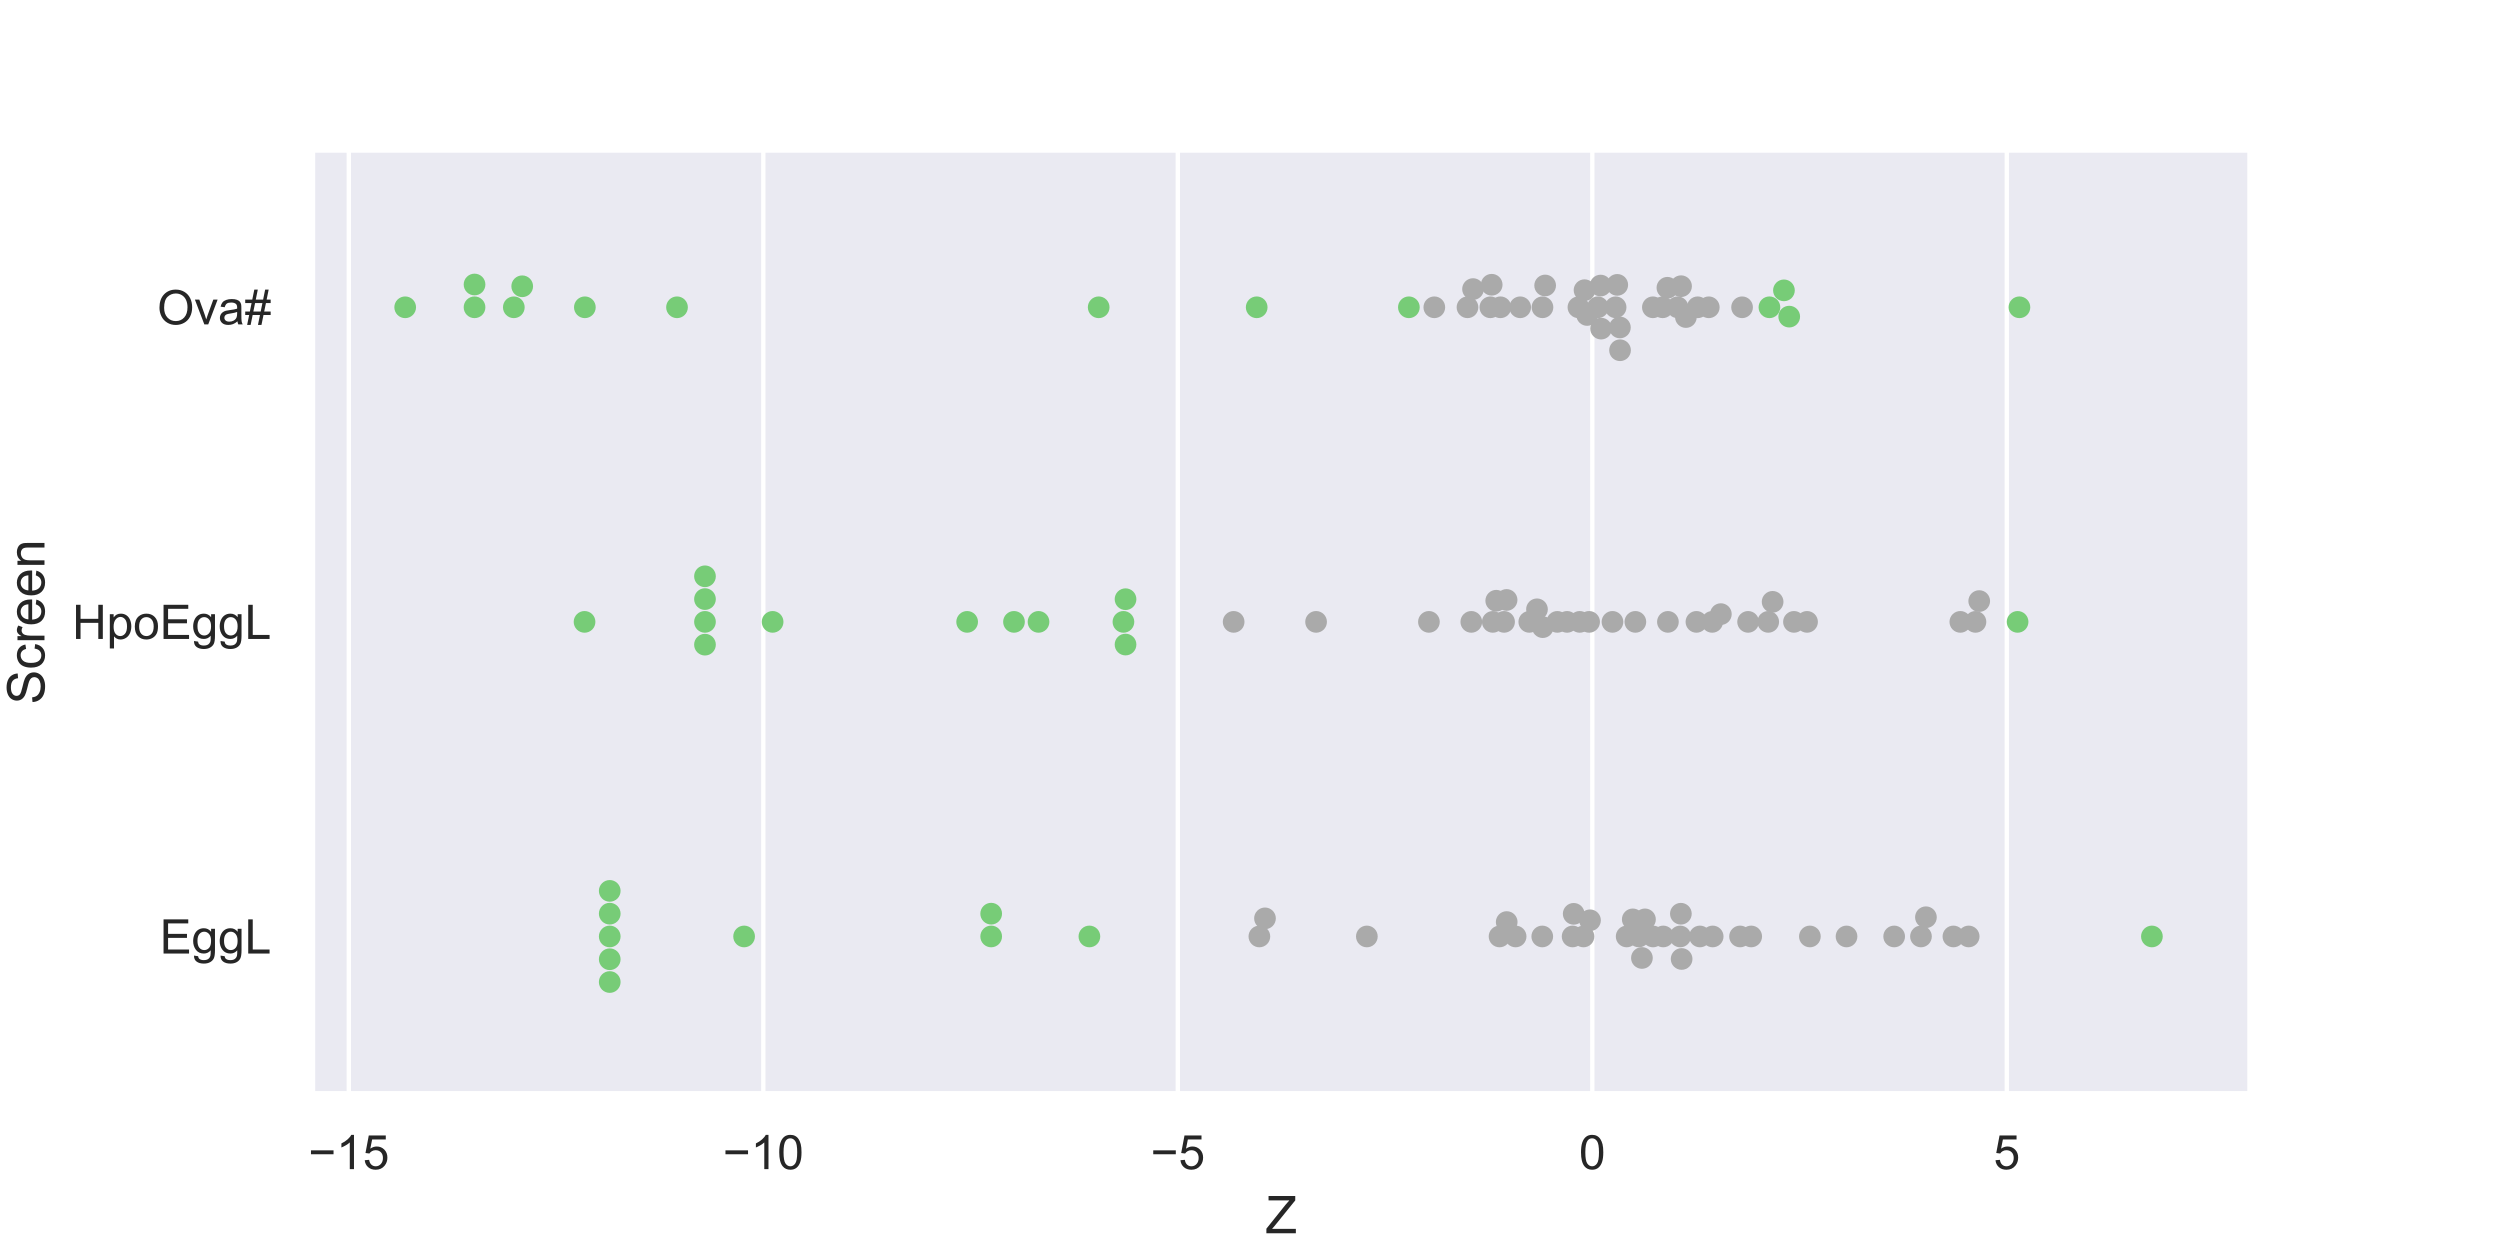 <?xml version="1.0" encoding="utf-8" standalone="no"?>
<!DOCTYPE svg PUBLIC "-//W3C//DTD SVG 1.1//EN"
  "http://www.w3.org/Graphics/SVG/1.1/DTD/svg11.dtd">
<!-- Created with matplotlib (https://matplotlib.org/) -->
<svg height="288pt" version="1.1" viewBox="0 0 576 288" width="576pt" xmlns="http://www.w3.org/2000/svg" xmlns:xlink="http://www.w3.org/1999/xlink">
 <defs>
  <style type="text/css">
*{stroke-linecap:butt;stroke-linejoin:round;}
  </style>
 </defs>
 <g id="figure_1">
  <g id="patch_1">
   <path d="M 0 288 
L 576 288 
L 576 0 
L 0 0 
z
" style="fill:#ffffff;"/>
  </g>
  <g id="axes_1">
   <g id="patch_2">
    <path d="M 72 252 
L 518.4 252 
L 518.4 34.56 
L 72 34.56 
z
" style="fill:#eaeaf2;"/>
   </g>
   <g id="matplotlib.axis_1">
    <g id="xtick_1">
     <g id="line2d_1">
      <path clip-path="url(#pebe0631be6)" d="M 80.366 252 
L 80.366 34.56 
" style="fill:none;stroke:#ffffff;stroke-linecap:round;"/>
     </g>
     <g id="text_1">
      <!-- −15 -->
      <defs>
       <path d="M 52.828 31.203 
L 5.562 31.203 
L 5.562 39.406 
L 52.828 39.406 
z
" id="ArialMT-8722"/>
       <path d="M 37.25 0 
L 28.469 0 
L 28.469 56 
Q 25.297 52.984 20.141 49.953 
Q 14.984 46.922 10.891 45.406 
L 10.891 53.906 
Q 18.266 57.375 23.781 62.297 
Q 29.297 67.234 31.594 71.875 
L 37.25 71.875 
z
" id="ArialMT-49"/>
       <path d="M 4.156 18.75 
L 13.375 19.531 
Q 14.406 12.797 18.141 9.391 
Q 21.875 6 27.156 6 
Q 33.5 6 37.891 10.781 
Q 42.281 15.578 42.281 23.484 
Q 42.281 31 38.062 35.344 
Q 33.844 39.703 27 39.703 
Q 22.75 39.703 19.328 37.766 
Q 15.922 35.844 13.969 32.766 
L 5.719 33.844 
L 12.641 70.609 
L 48.25 70.609 
L 48.25 62.203 
L 19.672 62.203 
L 15.828 42.969 
Q 22.266 47.469 29.344 47.469 
Q 38.719 47.469 45.156 40.969 
Q 51.609 34.469 51.609 24.266 
Q 51.609 14.547 45.953 7.469 
Q 39.062 -1.219 27.156 -1.219 
Q 17.391 -1.219 11.203 4.25 
Q 5.031 9.719 4.156 18.75 
z
" id="ArialMT-53"/>
      </defs>
      <g style="fill:#262626;" transform="translate(71.036 269.374)scale(0.11 -0.11)">
       <use xlink:href="#ArialMT-8722"/>
       <use x="58.398" xlink:href="#ArialMT-49"/>
       <use x="114.014" xlink:href="#ArialMT-53"/>
      </g>
     </g>
    </g>
    <g id="xtick_2">
     <g id="line2d_2">
      <path clip-path="url(#pebe0631be6)" d="M 175.866 252 
L 175.866 34.56 
" style="fill:none;stroke:#ffffff;stroke-linecap:round;"/>
     </g>
     <g id="text_2">
      <!-- −10 -->
      <defs>
       <path d="M 4.156 35.297 
Q 4.156 48 6.766 55.734 
Q 9.375 63.484 14.516 67.672 
Q 19.672 71.875 27.484 71.875 
Q 33.25 71.875 37.594 69.547 
Q 41.938 67.234 44.766 62.859 
Q 47.609 58.5 49.219 52.219 
Q 50.828 45.953 50.828 35.297 
Q 50.828 22.703 48.234 14.969 
Q 45.656 7.234 40.5 3 
Q 35.359 -1.219 27.484 -1.219 
Q 17.141 -1.219 11.234 6.203 
Q 4.156 15.141 4.156 35.297 
z
M 13.188 35.297 
Q 13.188 17.672 17.312 11.828 
Q 21.438 6 27.484 6 
Q 33.547 6 37.672 11.859 
Q 41.797 17.719 41.797 35.297 
Q 41.797 52.984 37.672 58.781 
Q 33.547 64.594 27.391 64.594 
Q 21.344 64.594 17.719 59.469 
Q 13.188 52.938 13.188 35.297 
z
" id="ArialMT-48"/>
      </defs>
      <g style="fill:#262626;" transform="translate(166.536 269.374)scale(0.11 -0.11)">
       <use xlink:href="#ArialMT-8722"/>
       <use x="58.398" xlink:href="#ArialMT-49"/>
       <use x="114.014" xlink:href="#ArialMT-48"/>
      </g>
     </g>
    </g>
    <g id="xtick_3">
     <g id="line2d_3">
      <path clip-path="url(#pebe0631be6)" d="M 271.366 252 
L 271.366 34.56 
" style="fill:none;stroke:#ffffff;stroke-linecap:round;"/>
     </g>
     <g id="text_3">
      <!-- −5 -->
      <g style="fill:#262626;" transform="translate(265.095 269.374)scale(0.11 -0.11)">
       <use xlink:href="#ArialMT-8722"/>
       <use x="58.398" xlink:href="#ArialMT-53"/>
      </g>
     </g>
    </g>
    <g id="xtick_4">
     <g id="line2d_4">
      <path clip-path="url(#pebe0631be6)" d="M 366.866 252 
L 366.866 34.56 
" style="fill:none;stroke:#ffffff;stroke-linecap:round;"/>
     </g>
     <g id="text_4">
      <!-- 0 -->
      <g style="fill:#262626;" transform="translate(363.807 269.374)scale(0.11 -0.11)">
       <use xlink:href="#ArialMT-48"/>
      </g>
     </g>
    </g>
    <g id="xtick_5">
     <g id="line2d_5">
      <path clip-path="url(#pebe0631be6)" d="M 462.366 252 
L 462.366 34.56 
" style="fill:none;stroke:#ffffff;stroke-linecap:round;"/>
     </g>
     <g id="text_5">
      <!-- 5 -->
      <g style="fill:#262626;" transform="translate(459.307 269.374)scale(0.11 -0.11)">
       <use xlink:href="#ArialMT-53"/>
      </g>
     </g>
    </g>
    <g id="text_6">
     <!-- Z -->
     <defs>
      <path d="M 2 0 
L 2 8.797 
L 38.672 54.641 
Q 42.578 59.516 46.094 63.141 
L 6.156 63.141 
L 6.156 71.578 
L 57.422 71.578 
L 57.422 63.141 
L 17.234 13.484 
L 12.891 8.453 
L 58.594 8.453 
L 58.594 0 
z
" id="ArialMT-90"/>
     </defs>
     <g style="fill:#262626;" transform="translate(291.535 284.149)scale(0.12 -0.12)">
      <use xlink:href="#ArialMT-90"/>
     </g>
    </g>
   </g>
   <g id="matplotlib.axis_2">
    <g id="ytick_1">
     <g id="text_7">
      <!-- Ova# -->
      <defs>
       <path d="M 4.828 34.859 
Q 4.828 52.688 14.391 62.766 
Q 23.969 72.859 39.109 72.859 
Q 49.031 72.859 56.984 68.109 
Q 64.938 63.375 69.109 54.906 
Q 73.297 46.438 73.297 35.688 
Q 73.297 24.812 68.891 16.219 
Q 64.5 7.625 56.438 3.203 
Q 48.391 -1.219 39.062 -1.219 
Q 28.953 -1.219 20.984 3.656 
Q 13.031 8.547 8.922 16.984 
Q 4.828 25.438 4.828 34.859 
z
M 14.594 34.719 
Q 14.594 21.781 21.547 14.328 
Q 28.516 6.891 39.016 6.891 
Q 49.703 6.891 56.609 14.406 
Q 63.531 21.922 63.531 35.75 
Q 63.531 44.484 60.578 51 
Q 57.625 57.516 51.922 61.109 
Q 46.234 64.703 39.156 64.703 
Q 29.109 64.703 21.844 57.781 
Q 14.594 50.875 14.594 34.719 
z
" id="ArialMT-79"/>
       <path d="M 21 0 
L 1.266 51.859 
L 10.547 51.859 
L 21.688 20.797 
Q 23.484 15.766 25 10.359 
Q 26.172 14.453 28.266 20.219 
L 39.797 51.859 
L 48.828 51.859 
L 29.203 0 
z
" id="ArialMT-118"/>
       <path d="M 40.438 6.391 
Q 35.547 2.25 31.031 0.531 
Q 26.516 -1.172 21.344 -1.172 
Q 12.797 -1.172 8.203 3 
Q 3.609 7.172 3.609 13.672 
Q 3.609 17.484 5.344 20.625 
Q 7.078 23.781 9.891 25.688 
Q 12.703 27.594 16.219 28.562 
Q 18.797 29.25 24.031 29.891 
Q 34.672 31.156 39.703 32.906 
Q 39.75 34.719 39.75 35.203 
Q 39.75 40.578 37.25 42.781 
Q 33.891 45.75 27.25 45.75 
Q 21.047 45.75 18.094 43.578 
Q 15.141 41.406 13.719 35.891 
L 5.125 37.062 
Q 6.297 42.578 8.984 45.969 
Q 11.672 49.359 16.75 51.188 
Q 21.828 53.031 28.516 53.031 
Q 35.156 53.031 39.297 51.469 
Q 43.453 49.906 45.406 47.531 
Q 47.359 45.172 48.141 41.547 
Q 48.578 39.312 48.578 33.453 
L 48.578 21.734 
Q 48.578 9.469 49.141 6.219 
Q 49.703 2.984 51.375 0 
L 42.188 0 
Q 40.828 2.734 40.438 6.391 
z
M 39.703 26.031 
Q 34.906 24.078 25.344 22.703 
Q 19.922 21.922 17.672 20.938 
Q 15.438 19.969 14.203 18.094 
Q 12.984 16.219 12.984 13.922 
Q 12.984 10.406 15.641 8.062 
Q 18.312 5.719 23.438 5.719 
Q 28.516 5.719 32.469 7.938 
Q 36.422 10.156 38.281 14.016 
Q 39.703 17 39.703 22.797 
z
" id="ArialMT-97"/>
       <path d="M 5.031 -1.219 
L 9.281 19.578 
L 1.031 19.578 
L 1.031 26.859 
L 10.75 26.859 
L 14.359 44.578 
L 1.031 44.578 
L 1.031 51.859 
L 15.828 51.859 
L 20.062 72.797 
L 27.391 72.797 
L 23.141 51.859 
L 38.531 51.859 
L 42.781 72.797 
L 50.141 72.797 
L 45.906 51.859 
L 54.344 51.859 
L 54.344 44.578 
L 44.438 44.578 
L 40.766 26.859 
L 54.344 26.859 
L 54.344 19.578 
L 39.312 19.578 
L 35.062 -1.219 
L 27.734 -1.219 
L 31.938 19.578 
L 16.609 19.578 
L 12.359 -1.219 
z
M 18.062 26.859 
L 33.406 26.859 
L 37.062 44.578 
L 21.688 44.578 
z
" id="ArialMT-35"/>
      </defs>
      <g style="fill:#262626;" transform="translate(36.21 74.737)scale(0.11 -0.11)">
       <use xlink:href="#ArialMT-79"/>
       <use x="77.783" xlink:href="#ArialMT-118"/>
       <use x="127.783" xlink:href="#ArialMT-97"/>
       <use x="183.398" xlink:href="#ArialMT-35"/>
      </g>
     </g>
    </g>
    <g id="ytick_2">
     <g id="text_8">
      <!-- HpoEggL -->
      <defs>
       <path d="M 8.016 0 
L 8.016 71.578 
L 17.484 71.578 
L 17.484 42.188 
L 54.688 42.188 
L 54.688 71.578 
L 64.156 71.578 
L 64.156 0 
L 54.688 0 
L 54.688 33.734 
L 17.484 33.734 
L 17.484 0 
z
" id="ArialMT-72"/>
       <path d="M 6.594 -19.875 
L 6.594 51.859 
L 14.594 51.859 
L 14.594 45.125 
Q 17.438 49.078 21 51.047 
Q 24.562 53.031 29.641 53.031 
Q 36.281 53.031 41.359 49.609 
Q 46.438 46.188 49.016 39.953 
Q 51.609 33.734 51.609 26.312 
Q 51.609 18.359 48.75 11.984 
Q 45.906 5.609 40.453 2.219 
Q 35.016 -1.172 29 -1.172 
Q 24.609 -1.172 21.109 0.688 
Q 17.625 2.547 15.375 5.375 
L 15.375 -19.875 
z
M 14.547 25.641 
Q 14.547 15.625 18.594 10.844 
Q 22.656 6.062 28.422 6.062 
Q 34.281 6.062 38.453 11.016 
Q 42.625 15.969 42.625 26.375 
Q 42.625 36.281 38.547 41.203 
Q 34.469 46.141 28.812 46.141 
Q 23.188 46.141 18.859 40.891 
Q 14.547 35.641 14.547 25.641 
z
" id="ArialMT-112"/>
       <path d="M 3.328 25.922 
Q 3.328 40.328 11.328 47.266 
Q 18.016 53.031 27.641 53.031 
Q 38.328 53.031 45.109 46.016 
Q 51.906 39.016 51.906 26.656 
Q 51.906 16.656 48.906 10.906 
Q 45.906 5.172 40.156 2 
Q 34.422 -1.172 27.641 -1.172 
Q 16.75 -1.172 10.031 5.812 
Q 3.328 12.797 3.328 25.922 
z
M 12.359 25.922 
Q 12.359 15.969 16.703 11.016 
Q 21.047 6.062 27.641 6.062 
Q 34.188 6.062 38.531 11.031 
Q 42.875 16.016 42.875 26.219 
Q 42.875 35.844 38.5 40.797 
Q 34.125 45.75 27.641 45.75 
Q 21.047 45.75 16.703 40.812 
Q 12.359 35.891 12.359 25.922 
z
" id="ArialMT-111"/>
       <path d="M 7.906 0 
L 7.906 71.578 
L 59.672 71.578 
L 59.672 63.141 
L 17.391 63.141 
L 17.391 41.219 
L 56.984 41.219 
L 56.984 32.812 
L 17.391 32.812 
L 17.391 8.453 
L 61.328 8.453 
L 61.328 0 
z
" id="ArialMT-69"/>
       <path d="M 4.984 -4.297 
L 13.531 -5.562 
Q 14.062 -9.516 16.5 -11.328 
Q 19.781 -13.766 25.438 -13.766 
Q 31.547 -13.766 34.859 -11.328 
Q 38.188 -8.891 39.359 -4.5 
Q 40.047 -1.812 39.984 6.781 
Q 34.234 0 25.641 0 
Q 14.938 0 9.078 7.719 
Q 3.219 15.438 3.219 26.219 
Q 3.219 33.641 5.906 39.906 
Q 8.594 46.188 13.688 49.609 
Q 18.797 53.031 25.688 53.031 
Q 34.859 53.031 40.828 45.609 
L 40.828 51.859 
L 48.922 51.859 
L 48.922 7.031 
Q 48.922 -5.078 46.453 -10.125 
Q 44 -15.188 38.641 -18.109 
Q 33.297 -21.047 25.484 -21.047 
Q 16.219 -21.047 10.5 -16.875 
Q 4.781 -12.703 4.984 -4.297 
z
M 12.25 26.859 
Q 12.25 16.656 16.297 11.969 
Q 20.359 7.281 26.469 7.281 
Q 32.516 7.281 36.609 11.938 
Q 40.719 16.609 40.719 26.562 
Q 40.719 36.078 36.5 40.906 
Q 32.281 45.75 26.312 45.75 
Q 20.453 45.75 16.344 40.984 
Q 12.25 36.234 12.25 26.859 
z
" id="ArialMT-103"/>
       <path d="M 7.328 0 
L 7.328 71.578 
L 16.797 71.578 
L 16.797 8.453 
L 52.047 8.453 
L 52.047 0 
z
" id="ArialMT-76"/>
      </defs>
      <g style="fill:#262626;" transform="translate(16.633 147.217)scale(0.11 -0.11)">
       <use xlink:href="#ArialMT-72"/>
       <use x="72.217" xlink:href="#ArialMT-112"/>
       <use x="127.832" xlink:href="#ArialMT-111"/>
       <use x="183.447" xlink:href="#ArialMT-69"/>
       <use x="250.146" xlink:href="#ArialMT-103"/>
       <use x="305.762" xlink:href="#ArialMT-103"/>
       <use x="361.377" xlink:href="#ArialMT-76"/>
      </g>
     </g>
    </g>
    <g id="ytick_3">
     <g id="text_9">
      <!-- EggL -->
      <g style="fill:#262626;" transform="translate(36.812 219.697)scale(0.11 -0.11)">
       <use xlink:href="#ArialMT-69"/>
       <use x="66.699" xlink:href="#ArialMT-103"/>
       <use x="122.314" xlink:href="#ArialMT-103"/>
       <use x="177.93" xlink:href="#ArialMT-76"/>
      </g>
     </g>
    </g>
    <g id="text_10">
     <!-- Screen -->
     <defs>
      <path d="M 4.5 23 
L 13.422 23.781 
Q 14.062 18.406 16.375 14.969 
Q 18.703 11.531 23.578 9.406 
Q 28.469 7.281 34.578 7.281 
Q 39.984 7.281 44.141 8.891 
Q 48.297 10.5 50.312 13.297 
Q 52.344 16.109 52.344 19.438 
Q 52.344 22.797 50.391 25.312 
Q 48.438 27.828 43.953 29.547 
Q 41.062 30.672 31.203 33.031 
Q 21.344 35.406 17.391 37.5 
Q 12.25 40.188 9.734 44.156 
Q 7.234 48.141 7.234 53.078 
Q 7.234 58.5 10.297 63.203 
Q 13.375 67.922 19.281 70.359 
Q 25.203 72.797 32.422 72.797 
Q 40.375 72.797 46.453 70.234 
Q 52.547 67.672 55.812 62.688 
Q 59.078 57.719 59.328 51.422 
L 50.25 50.734 
Q 49.516 57.516 45.281 60.984 
Q 41.062 64.453 32.812 64.453 
Q 24.219 64.453 20.281 61.297 
Q 16.359 58.156 16.359 53.719 
Q 16.359 49.859 19.141 47.359 
Q 21.875 44.875 33.422 42.266 
Q 44.969 39.656 49.266 37.703 
Q 55.516 34.812 58.484 30.391 
Q 61.469 25.984 61.469 20.219 
Q 61.469 14.5 58.203 9.438 
Q 54.938 4.391 48.797 1.578 
Q 42.672 -1.219 35.016 -1.219 
Q 25.297 -1.219 18.719 1.609 
Q 12.156 4.438 8.422 10.125 
Q 4.688 15.828 4.5 23 
z
" id="ArialMT-83"/>
      <path d="M 40.438 19 
L 49.078 17.875 
Q 47.656 8.938 41.812 3.875 
Q 35.984 -1.172 27.484 -1.172 
Q 16.844 -1.172 10.375 5.781 
Q 3.906 12.75 3.906 25.734 
Q 3.906 34.125 6.688 40.422 
Q 9.469 46.734 15.156 49.875 
Q 20.844 53.031 27.547 53.031 
Q 35.984 53.031 41.359 48.75 
Q 46.734 44.484 48.25 36.625 
L 39.703 35.297 
Q 38.484 40.531 35.375 43.156 
Q 32.281 45.797 27.875 45.797 
Q 21.234 45.797 17.078 41.031 
Q 12.938 36.281 12.938 25.984 
Q 12.938 15.531 16.938 10.797 
Q 20.953 6.062 27.391 6.062 
Q 32.562 6.062 36.031 9.234 
Q 39.5 12.406 40.438 19 
z
" id="ArialMT-99"/>
      <path d="M 6.5 0 
L 6.5 51.859 
L 14.406 51.859 
L 14.406 44 
Q 17.438 49.516 20 51.266 
Q 22.562 53.031 25.641 53.031 
Q 30.078 53.031 34.672 50.203 
L 31.641 42.047 
Q 28.422 43.953 25.203 43.953 
Q 22.312 43.953 20.016 42.219 
Q 17.719 40.484 16.75 37.406 
Q 15.281 32.719 15.281 27.156 
L 15.281 0 
z
" id="ArialMT-114"/>
      <path d="M 42.094 16.703 
L 51.172 15.578 
Q 49.031 7.625 43.219 3.219 
Q 37.406 -1.172 28.375 -1.172 
Q 17 -1.172 10.328 5.828 
Q 3.656 12.844 3.656 25.484 
Q 3.656 38.578 10.391 45.797 
Q 17.141 53.031 27.875 53.031 
Q 38.281 53.031 44.875 45.953 
Q 51.469 38.875 51.469 26.031 
Q 51.469 25.25 51.422 23.688 
L 12.75 23.688 
Q 13.234 15.141 17.578 10.594 
Q 21.922 6.062 28.422 6.062 
Q 33.25 6.062 36.672 8.594 
Q 40.094 11.141 42.094 16.703 
z
M 13.234 30.906 
L 42.188 30.906 
Q 41.609 37.453 38.875 40.719 
Q 34.672 45.797 27.984 45.797 
Q 21.922 45.797 17.797 41.75 
Q 13.672 37.703 13.234 30.906 
z
" id="ArialMT-101"/>
      <path d="M 6.594 0 
L 6.594 51.859 
L 14.5 51.859 
L 14.5 44.484 
Q 20.219 53.031 31 53.031 
Q 35.688 53.031 39.625 51.344 
Q 43.562 49.656 45.516 46.922 
Q 47.469 44.188 48.25 40.438 
Q 48.734 37.984 48.734 31.891 
L 48.734 0 
L 39.938 0 
L 39.938 31.547 
Q 39.938 36.922 38.906 39.578 
Q 37.891 42.234 35.281 43.812 
Q 32.672 45.406 29.156 45.406 
Q 23.531 45.406 19.453 41.844 
Q 15.375 38.281 15.375 28.328 
L 15.375 0 
z
" id="ArialMT-110"/>
     </defs>
     <g style="fill:#262626;" transform="translate(10.248 162.29)rotate(-90)scale(0.12 -0.12)">
      <use xlink:href="#ArialMT-83"/>
      <use x="66.699" xlink:href="#ArialMT-99"/>
      <use x="116.699" xlink:href="#ArialMT-114"/>
      <use x="150" xlink:href="#ArialMT-101"/>
      <use x="205.615" xlink:href="#ArialMT-101"/>
      <use x="261.23" xlink:href="#ArialMT-110"/>
     </g>
    </g>
   </g>
   <g id="patch_3">
    <path d="M 72 252 
L 72 34.56 
" style="fill:none;stroke:#ffffff;stroke-linecap:square;stroke-linejoin:miter;stroke-width:1.25;"/>
   </g>
   <g id="patch_4">
    <path d="M 518.4 252 
L 518.4 34.56 
" style="fill:none;stroke:#ffffff;stroke-linecap:square;stroke-linejoin:miter;stroke-width:1.25;"/>
   </g>
   <g id="patch_5">
    <path d="M 72 252 
L 518.4 252 
" style="fill:none;stroke:#ffffff;stroke-linecap:square;stroke-linejoin:miter;stroke-width:1.25;"/>
   </g>
   <g id="patch_6">
    <path d="M 72 34.56 
L 518.4 34.56 
" style="fill:none;stroke:#ffffff;stroke-linecap:square;stroke-linejoin:miter;stroke-width:1.25;"/>
   </g>
   <g id="PathCollection_1">
    <defs>
     <path d="M 0 2.5 
C 0.663 2.5 1.299 2.237 1.768 1.768 
C 2.237 1.299 2.5 0.663 2.5 0 
C 2.5 -0.663 2.237 -1.299 1.768 -1.768 
C 1.299 -2.237 0.663 -2.5 0 -2.5 
C -0.663 -2.5 -1.299 -2.237 -1.768 -1.768 
C -2.237 -1.299 -2.5 -0.663 -2.5 0 
C -2.5 0.663 -2.237 1.299 -1.768 1.768 
C -1.299 2.237 -0.663 2.5 0 2.5 
z
" id="C0_0_98f22921c1"/>
    </defs>
    <g clip-path="url(#pebe0631be6)">
     <use style="fill:#aaaaaa;" x="330.467" xlink:href="#C0_0_98f22921c1" y="70.8"/>
    </g>
    <g clip-path="url(#pebe0631be6)">
     <use style="fill:#aaaaaa;" x="338.109" xlink:href="#C0_0_98f22921c1" y="70.8"/>
    </g>
    <g clip-path="url(#pebe0631be6)">
     <use style="fill:#aaaaaa;" x="339.387" xlink:href="#C0_0_98f22921c1" y="66.603"/>
    </g>
    <g clip-path="url(#pebe0631be6)">
     <use style="fill:#aaaaaa;" x="343.38" xlink:href="#C0_0_98f22921c1" y="70.8"/>
    </g>
    <g clip-path="url(#pebe0631be6)">
     <use style="fill:#aaaaaa;" x="343.687" xlink:href="#C0_0_98f22921c1" y="65.605"/>
    </g>
    <g clip-path="url(#pebe0631be6)">
     <use style="fill:#aaaaaa;" x="345.7" xlink:href="#C0_0_98f22921c1" y="70.8"/>
    </g>
    <g clip-path="url(#pebe0631be6)">
     <use style="fill:#aaaaaa;" x="350.251" xlink:href="#C0_0_98f22921c1" y="70.8"/>
    </g>
    <g clip-path="url(#pebe0631be6)">
     <use style="fill:#aaaaaa;" x="355.386" xlink:href="#C0_0_98f22921c1" y="70.8"/>
    </g>
    <g clip-path="url(#pebe0631be6)">
     <use style="fill:#aaaaaa;" x="356.002" xlink:href="#C0_0_98f22921c1" y="65.775"/>
    </g>
    <g clip-path="url(#pebe0631be6)">
     <use style="fill:#aaaaaa;" x="363.67" xlink:href="#C0_0_98f22921c1" y="70.8"/>
    </g>
    <g clip-path="url(#pebe0631be6)">
     <use style="fill:#aaaaaa;" x="365.076" xlink:href="#C0_0_98f22921c1" y="66.86"/>
    </g>
    <g clip-path="url(#pebe0631be6)">
     <use style="fill:#aaaaaa;" x="365.673" xlink:href="#C0_0_98f22921c1" y="72.572"/>
    </g>
    <g clip-path="url(#pebe0631be6)">
     <use style="fill:#aaaaaa;" x="368.144" xlink:href="#C0_0_98f22921c1" y="70.8"/>
    </g>
    <g clip-path="url(#pebe0631be6)">
     <use style="fill:#aaaaaa;" x="368.783" xlink:href="#C0_0_98f22921c1" y="65.792"/>
    </g>
    <g clip-path="url(#pebe0631be6)">
     <use style="fill:#aaaaaa;" x="368.892" xlink:href="#C0_0_98f22921c1" y="75.715"/>
    </g>
    <g clip-path="url(#pebe0631be6)">
     <use style="fill:#aaaaaa;" x="372.236" xlink:href="#C0_0_98f22921c1" y="70.8"/>
    </g>
    <g clip-path="url(#pebe0631be6)">
     <use style="fill:#aaaaaa;" x="372.617" xlink:href="#C0_0_98f22921c1" y="65.635"/>
    </g>
    <g clip-path="url(#pebe0631be6)">
     <use style="fill:#aaaaaa;" x="373.226" xlink:href="#C0_0_98f22921c1" y="75.447"/>
    </g>
    <g clip-path="url(#pebe0631be6)">
     <use style="fill:#aaaaaa;" x="373.256" xlink:href="#C0_0_98f22921c1" y="80.697"/>
    </g>
    <g clip-path="url(#pebe0631be6)">
     <use style="fill:#aaaaaa;" x="380.823" xlink:href="#C0_0_98f22921c1" y="70.8"/>
    </g>
    <g clip-path="url(#pebe0631be6)">
     <use style="fill:#aaaaaa;" x="383.073" xlink:href="#C0_0_98f22921c1" y="70.8"/>
    </g>
    <g clip-path="url(#pebe0631be6)">
     <use style="fill:#aaaaaa;" x="384.17" xlink:href="#C0_0_98f22921c1" y="66.302"/>
    </g>
    <g clip-path="url(#pebe0631be6)">
     <use style="fill:#aaaaaa;" x="386.51" xlink:href="#C0_0_98f22921c1" y="70.8"/>
    </g>
    <g clip-path="url(#pebe0631be6)">
     <use style="fill:#aaaaaa;" x="387.315" xlink:href="#C0_0_98f22921c1" y="65.941"/>
    </g>
    <g clip-path="url(#pebe0631be6)">
     <use style="fill:#aaaaaa;" x="388.432" xlink:href="#C0_0_98f22921c1" y="73.047"/>
    </g>
    <g clip-path="url(#pebe0631be6)">
     <use style="fill:#aaaaaa;" x="391.149" xlink:href="#C0_0_98f22921c1" y="70.8"/>
    </g>
    <g clip-path="url(#pebe0631be6)">
     <use style="fill:#aaaaaa;" x="393.705" xlink:href="#C0_0_98f22921c1" y="70.8"/>
    </g>
    <g clip-path="url(#pebe0631be6)">
     <use style="fill:#aaaaaa;" x="401.374" xlink:href="#C0_0_98f22921c1" y="70.8"/>
    </g>
   </g>
   <g id="PathCollection_2">
    <defs>
     <path d="M 0 2.5 
C 0.663 2.5 1.299 2.237 1.768 1.768 
C 2.237 1.299 2.5 0.663 2.5 0 
C 2.5 -0.663 2.237 -1.299 1.768 -1.768 
C 1.299 -2.237 0.663 -2.5 0 -2.5 
C -0.663 -2.5 -1.299 -2.237 -1.768 -1.768 
C -2.237 -1.299 -2.5 -0.663 -2.5 0 
C -2.5 0.663 -2.237 1.299 -1.768 1.768 
C -1.299 2.237 -0.663 2.5 0 2.5 
z
" id="C1_0_86d8b0c937"/>
    </defs>
    <g clip-path="url(#pebe0631be6)">
     <use style="fill:#aaaaaa;" x="284.232" xlink:href="#C1_0_86d8b0c937" y="143.28"/>
    </g>
    <g clip-path="url(#pebe0631be6)">
     <use style="fill:#aaaaaa;" x="303.225" xlink:href="#C1_0_86d8b0c937" y="143.28"/>
    </g>
    <g clip-path="url(#pebe0631be6)">
     <use style="fill:#aaaaaa;" x="329.225" xlink:href="#C1_0_86d8b0c937" y="143.28"/>
    </g>
    <g clip-path="url(#pebe0631be6)">
     <use style="fill:#aaaaaa;" x="338.988" xlink:href="#C1_0_86d8b0c937" y="143.28"/>
    </g>
    <g clip-path="url(#pebe0631be6)">
     <use style="fill:#aaaaaa;" x="343.941" xlink:href="#C1_0_86d8b0c937" y="143.28"/>
    </g>
    <g clip-path="url(#pebe0631be6)">
     <use style="fill:#aaaaaa;" x="344.733" xlink:href="#C1_0_86d8b0c937" y="138.408"/>
    </g>
    <g clip-path="url(#pebe0631be6)">
     <use style="fill:#aaaaaa;" x="346.538" xlink:href="#C1_0_86d8b0c937" y="143.28"/>
    </g>
    <g clip-path="url(#pebe0631be6)">
     <use style="fill:#aaaaaa;" x="347.119" xlink:href="#C1_0_86d8b0c937" y="138.229"/>
    </g>
    <g clip-path="url(#pebe0631be6)">
     <use style="fill:#aaaaaa;" x="352.346" xlink:href="#C1_0_86d8b0c937" y="143.28"/>
    </g>
    <g clip-path="url(#pebe0631be6)">
     <use style="fill:#aaaaaa;" x="354.121" xlink:href="#C1_0_86d8b0c937" y="140.386"/>
    </g>
    <g clip-path="url(#pebe0631be6)">
     <use style="fill:#aaaaaa;" x="355.445" xlink:href="#C1_0_86d8b0c937" y="144.495"/>
    </g>
    <g clip-path="url(#pebe0631be6)">
     <use style="fill:#aaaaaa;" x="358.808" xlink:href="#C1_0_86d8b0c937" y="143.28"/>
    </g>
    <g clip-path="url(#pebe0631be6)">
     <use style="fill:#aaaaaa;" x="361.058" xlink:href="#C1_0_86d8b0c937" y="143.28"/>
    </g>
    <g clip-path="url(#pebe0631be6)">
     <use style="fill:#aaaaaa;" x="363.962" xlink:href="#C1_0_86d8b0c937" y="143.28"/>
    </g>
    <g clip-path="url(#pebe0631be6)">
     <use style="fill:#aaaaaa;" x="366.133" xlink:href="#C1_0_86d8b0c937" y="143.28"/>
    </g>
    <g clip-path="url(#pebe0631be6)">
     <use style="fill:#aaaaaa;" x="371.512" xlink:href="#C1_0_86d8b0c937" y="143.28"/>
    </g>
    <g clip-path="url(#pebe0631be6)">
     <use style="fill:#aaaaaa;" x="376.788" xlink:href="#C1_0_86d8b0c937" y="143.28"/>
    </g>
    <g clip-path="url(#pebe0631be6)">
     <use style="fill:#aaaaaa;" x="384.289" xlink:href="#C1_0_86d8b0c937" y="143.28"/>
    </g>
    <g clip-path="url(#pebe0631be6)">
     <use style="fill:#aaaaaa;" x="390.857" xlink:href="#C1_0_86d8b0c937" y="143.28"/>
    </g>
    <g clip-path="url(#pebe0631be6)">
     <use style="fill:#aaaaaa;" x="394.486" xlink:href="#C1_0_86d8b0c937" y="143.28"/>
    </g>
    <g clip-path="url(#pebe0631be6)">
     <use style="fill:#aaaaaa;" x="396.486" xlink:href="#C1_0_86d8b0c937" y="141.492"/>
    </g>
    <g clip-path="url(#pebe0631be6)">
     <use style="fill:#aaaaaa;" x="402.762" xlink:href="#C1_0_86d8b0c937" y="143.28"/>
    </g>
    <g clip-path="url(#pebe0631be6)">
     <use style="fill:#aaaaaa;" x="407.399" xlink:href="#C1_0_86d8b0c937" y="143.28"/>
    </g>
    <g clip-path="url(#pebe0631be6)">
     <use style="fill:#aaaaaa;" x="408.411" xlink:href="#C1_0_86d8b0c937" y="138.662"/>
    </g>
    <g clip-path="url(#pebe0631be6)">
     <use style="fill:#aaaaaa;" x="413.329" xlink:href="#C1_0_86d8b0c937" y="143.28"/>
    </g>
    <g clip-path="url(#pebe0631be6)">
     <use style="fill:#aaaaaa;" x="416.344" xlink:href="#C1_0_86d8b0c937" y="143.28"/>
    </g>
    <g clip-path="url(#pebe0631be6)">
     <use style="fill:#aaaaaa;" x="451.661" xlink:href="#C1_0_86d8b0c937" y="143.28"/>
    </g>
    <g clip-path="url(#pebe0631be6)">
     <use style="fill:#aaaaaa;" x="455.146" xlink:href="#C1_0_86d8b0c937" y="143.28"/>
    </g>
    <g clip-path="url(#pebe0631be6)">
     <use style="fill:#aaaaaa;" x="456.013" xlink:href="#C1_0_86d8b0c937" y="138.486"/>
    </g>
   </g>
   <g id="PathCollection_3">
    <defs>
     <path d="M 0 2.5 
C 0.663 2.5 1.299 2.237 1.768 1.768 
C 2.237 1.299 2.5 0.663 2.5 0 
C 2.5 -0.663 2.237 -1.299 1.768 -1.768 
C 1.299 -2.237 0.663 -2.5 0 -2.5 
C -0.663 -2.5 -1.299 -2.237 -1.768 -1.768 
C -2.237 -1.299 -2.5 -0.663 -2.5 0 
C -2.5 0.663 -2.237 1.299 -1.768 1.768 
C -1.299 2.237 -0.663 2.5 0 2.5 
z
" id="C2_0_a757fdda76"/>
    </defs>
    <g clip-path="url(#pebe0631be6)">
     <use style="fill:#aaaaaa;" x="290.16" xlink:href="#C2_0_a757fdda76" y="215.76"/>
    </g>
    <g clip-path="url(#pebe0631be6)">
     <use style="fill:#aaaaaa;" x="291.453" xlink:href="#C2_0_a757fdda76" y="211.591"/>
    </g>
    <g clip-path="url(#pebe0631be6)">
     <use style="fill:#aaaaaa;" x="314.923" xlink:href="#C2_0_a757fdda76" y="215.76"/>
    </g>
    <g clip-path="url(#pebe0631be6)">
     <use style="fill:#aaaaaa;" x="345.496" xlink:href="#C2_0_a757fdda76" y="215.76"/>
    </g>
    <g clip-path="url(#pebe0631be6)">
     <use style="fill:#aaaaaa;" x="347.145" xlink:href="#C2_0_a757fdda76" y="212.442"/>
    </g>
    <g clip-path="url(#pebe0631be6)">
     <use style="fill:#aaaaaa;" x="349.198" xlink:href="#C2_0_a757fdda76" y="215.76"/>
    </g>
    <g clip-path="url(#pebe0631be6)">
     <use style="fill:#aaaaaa;" x="355.337" xlink:href="#C2_0_a757fdda76" y="215.76"/>
    </g>
    <g clip-path="url(#pebe0631be6)">
     <use style="fill:#aaaaaa;" x="362.328" xlink:href="#C2_0_a757fdda76" y="215.76"/>
    </g>
    <g clip-path="url(#pebe0631be6)">
     <use style="fill:#aaaaaa;" x="362.581" xlink:href="#C2_0_a757fdda76" y="210.547"/>
    </g>
    <g clip-path="url(#pebe0631be6)">
     <use style="fill:#aaaaaa;" x="364.839" xlink:href="#C2_0_a757fdda76" y="215.76"/>
    </g>
    <g clip-path="url(#pebe0631be6)">
     <use style="fill:#aaaaaa;" x="366.338" xlink:href="#C2_0_a757fdda76" y="212.036"/>
    </g>
    <g clip-path="url(#pebe0631be6)">
     <use style="fill:#aaaaaa;" x="374.781" xlink:href="#C2_0_a757fdda76" y="215.76"/>
    </g>
    <g clip-path="url(#pebe0631be6)">
     <use style="fill:#aaaaaa;" x="376.188" xlink:href="#C2_0_a757fdda76" y="211.823"/>
    </g>
    <g clip-path="url(#pebe0631be6)">
     <use style="fill:#aaaaaa;" x="377.596" xlink:href="#C2_0_a757fdda76" y="215.76"/>
    </g>
    <g clip-path="url(#pebe0631be6)">
     <use style="fill:#aaaaaa;" x="378.299" xlink:href="#C2_0_a757fdda76" y="220.715"/>
    </g>
    <g clip-path="url(#pebe0631be6)">
     <use style="fill:#aaaaaa;" x="379.003" xlink:href="#C2_0_a757fdda76" y="211.823"/>
    </g>
    <g clip-path="url(#pebe0631be6)">
     <use style="fill:#aaaaaa;" x="380.851" xlink:href="#C2_0_a757fdda76" y="215.76"/>
    </g>
    <g clip-path="url(#pebe0631be6)">
     <use style="fill:#aaaaaa;" x="383.208" xlink:href="#C2_0_a757fdda76" y="215.76"/>
    </g>
    <g clip-path="url(#pebe0631be6)">
     <use style="fill:#aaaaaa;" x="387.119" xlink:href="#C2_0_a757fdda76" y="215.76"/>
    </g>
    <g clip-path="url(#pebe0631be6)">
     <use style="fill:#aaaaaa;" x="387.273" xlink:href="#C2_0_a757fdda76" y="210.524"/>
    </g>
    <g clip-path="url(#pebe0631be6)">
     <use style="fill:#aaaaaa;" x="387.446" xlink:href="#C2_0_a757fdda76" y="220.948"/>
    </g>
    <g clip-path="url(#pebe0631be6)">
     <use style="fill:#aaaaaa;" x="391.662" xlink:href="#C2_0_a757fdda76" y="215.76"/>
    </g>
    <g clip-path="url(#pebe0631be6)">
     <use style="fill:#aaaaaa;" x="394.601" xlink:href="#C2_0_a757fdda76" y="215.76"/>
    </g>
    <g clip-path="url(#pebe0631be6)">
     <use style="fill:#aaaaaa;" x="400.909" xlink:href="#C2_0_a757fdda76" y="215.76"/>
    </g>
    <g clip-path="url(#pebe0631be6)">
     <use style="fill:#aaaaaa;" x="403.478" xlink:href="#C2_0_a757fdda76" y="215.76"/>
    </g>
    <g clip-path="url(#pebe0631be6)">
     <use style="fill:#aaaaaa;" x="416.997" xlink:href="#C2_0_a757fdda76" y="215.76"/>
    </g>
    <g clip-path="url(#pebe0631be6)">
     <use style="fill:#aaaaaa;" x="425.44" xlink:href="#C2_0_a757fdda76" y="215.76"/>
    </g>
    <g clip-path="url(#pebe0631be6)">
     <use style="fill:#aaaaaa;" x="436.417" xlink:href="#C2_0_a757fdda76" y="215.76"/>
    </g>
    <g clip-path="url(#pebe0631be6)">
     <use style="fill:#aaaaaa;" x="442.591" xlink:href="#C2_0_a757fdda76" y="215.76"/>
    </g>
    <g clip-path="url(#pebe0631be6)">
     <use style="fill:#aaaaaa;" x="443.734" xlink:href="#C2_0_a757fdda76" y="211.332"/>
    </g>
    <g clip-path="url(#pebe0631be6)">
     <use style="fill:#aaaaaa;" x="450.066" xlink:href="#C2_0_a757fdda76" y="215.76"/>
    </g>
    <g clip-path="url(#pebe0631be6)">
     <use style="fill:#aaaaaa;" x="453.584" xlink:href="#C2_0_a757fdda76" y="215.76"/>
    </g>
   </g>
   <g id="PathCollection_4">
    <defs>
     <path d="M 0 2.5 
C 0.663 2.5 1.299 2.237 1.768 1.768 
C 2.237 1.299 2.5 0.663 2.5 0 
C 2.5 -0.663 2.237 -1.299 1.768 -1.768 
C 1.299 -2.237 0.663 -2.5 0 -2.5 
C -0.663 -2.5 -1.299 -2.237 -1.768 -1.768 
C -2.237 -1.299 -2.5 -0.663 -2.5 0 
C -2.5 0.663 -2.237 1.299 -1.768 1.768 
C -1.299 2.237 -0.663 2.5 0 2.5 
z
" id="C3_0_bf18147206"/>
    </defs>
    <g clip-path="url(#pebe0631be6)">
     <use style="fill:#77cc77;" x="93.355" xlink:href="#C3_0_bf18147206" y="70.8"/>
    </g>
    <g clip-path="url(#pebe0631be6)">
     <use style="fill:#77cc77;" x="109.334" xlink:href="#C3_0_bf18147206" y="70.8"/>
    </g>
    <g clip-path="url(#pebe0631be6)">
     <use style="fill:#77cc77;" x="109.334" xlink:href="#C3_0_bf18147206" y="65.55"/>
    </g>
    <g clip-path="url(#pebe0631be6)">
     <use style="fill:#77cc77;" x="118.384" xlink:href="#C3_0_bf18147206" y="70.8"/>
    </g>
    <g clip-path="url(#pebe0631be6)">
     <use style="fill:#77cc77;" x="120.318" xlink:href="#C3_0_bf18147206" y="65.959"/>
    </g>
    <g clip-path="url(#pebe0631be6)">
     <use style="fill:#77cc77;" x="134.751" xlink:href="#C3_0_bf18147206" y="70.8"/>
    </g>
    <g clip-path="url(#pebe0631be6)">
     <use style="fill:#77cc77;" x="155.983" xlink:href="#C3_0_bf18147206" y="70.8"/>
    </g>
    <g clip-path="url(#pebe0631be6)">
     <use style="fill:#77cc77;" x="253.137" xlink:href="#C3_0_bf18147206" y="70.8"/>
    </g>
    <g clip-path="url(#pebe0631be6)">
     <use style="fill:#77cc77;" x="289.542" xlink:href="#C3_0_bf18147206" y="70.8"/>
    </g>
    <g clip-path="url(#pebe0631be6)">
     <use style="fill:#77cc77;" x="324.606" xlink:href="#C3_0_bf18147206" y="70.8"/>
    </g>
    <g clip-path="url(#pebe0631be6)">
     <use style="fill:#77cc77;" x="407.676" xlink:href="#C3_0_bf18147206" y="70.8"/>
    </g>
    <g clip-path="url(#pebe0631be6)">
     <use style="fill:#77cc77;" x="411.021" xlink:href="#C3_0_bf18147206" y="66.898"/>
    </g>
    <g clip-path="url(#pebe0631be6)">
     <use style="fill:#77cc77;" x="412.237" xlink:href="#C3_0_bf18147206" y="72.951"/>
    </g>
    <g clip-path="url(#pebe0631be6)">
     <use style="fill:#77cc77;" x="465.277" xlink:href="#C3_0_bf18147206" y="70.8"/>
    </g>
   </g>
   <g id="PathCollection_5">
    <defs>
     <path d="M 0 2.5 
C 0.663 2.5 1.299 2.237 1.768 1.768 
C 2.237 1.299 2.5 0.663 2.5 0 
C 2.5 -0.663 2.237 -1.299 1.768 -1.768 
C 1.299 -2.237 0.663 -2.5 0 -2.5 
C -0.663 -2.5 -1.299 -2.237 -1.768 -1.768 
C -2.237 -1.299 -2.5 -0.663 -2.5 0 
C -2.5 0.663 -2.237 1.299 -1.768 1.768 
C -1.299 2.237 -0.663 2.5 0 2.5 
z
" id="C4_0_dde80a6054"/>
    </defs>
    <g clip-path="url(#pebe0631be6)">
     <use style="fill:#77cc77;" x="134.68" xlink:href="#C4_0_dde80a6054" y="143.28"/>
    </g>
    <g clip-path="url(#pebe0631be6)">
     <use style="fill:#77cc77;" x="162.427" xlink:href="#C4_0_dde80a6054" y="143.28"/>
    </g>
    <g clip-path="url(#pebe0631be6)">
     <use style="fill:#77cc77;" x="162.427" xlink:href="#C4_0_dde80a6054" y="138.03"/>
    </g>
    <g clip-path="url(#pebe0631be6)">
     <use style="fill:#77cc77;" x="162.427" xlink:href="#C4_0_dde80a6054" y="148.53"/>
    </g>
    <g clip-path="url(#pebe0631be6)">
     <use style="fill:#77cc77;" x="162.427" xlink:href="#C4_0_dde80a6054" y="132.78"/>
    </g>
    <g clip-path="url(#pebe0631be6)">
     <use style="fill:#77cc77;" x="178.009" xlink:href="#C4_0_dde80a6054" y="143.28"/>
    </g>
    <g clip-path="url(#pebe0631be6)">
     <use style="fill:#77cc77;" x="222.83" xlink:href="#C4_0_dde80a6054" y="143.28"/>
    </g>
    <g clip-path="url(#pebe0631be6)">
     <use style="fill:#77cc77;" x="233.623" xlink:href="#C4_0_dde80a6054" y="143.28"/>
    </g>
    <g clip-path="url(#pebe0631be6)">
     <use style="fill:#77cc77;" x="239.276" xlink:href="#C4_0_dde80a6054" y="143.28"/>
    </g>
    <g clip-path="url(#pebe0631be6)">
     <use style="fill:#77cc77;" x="258.839" xlink:href="#C4_0_dde80a6054" y="143.28"/>
    </g>
    <g clip-path="url(#pebe0631be6)">
     <use style="fill:#77cc77;" x="259.323" xlink:href="#C4_0_dde80a6054" y="138.055"/>
    </g>
    <g clip-path="url(#pebe0631be6)">
     <use style="fill:#77cc77;" x="259.323" xlink:href="#C4_0_dde80a6054" y="148.505"/>
    </g>
    <g clip-path="url(#pebe0631be6)">
     <use style="fill:#77cc77;" x="464.852" xlink:href="#C4_0_dde80a6054" y="143.28"/>
    </g>
   </g>
   <g id="PathCollection_6">
    <defs>
     <path d="M 0 2.5 
C 0.663 2.5 1.299 2.237 1.768 1.768 
C 2.237 1.299 2.5 0.663 2.5 0 
C 2.5 -0.663 2.237 -1.299 1.768 -1.768 
C 1.299 -2.237 0.663 -2.5 0 -2.5 
C -0.663 -2.5 -1.299 -2.237 -1.768 -1.768 
C -2.237 -1.299 -2.5 -0.663 -2.5 0 
C -2.5 0.663 -2.237 1.299 -1.768 1.768 
C -1.299 2.237 -0.663 2.5 0 2.5 
z
" id="C5_0_ff988807ed"/>
    </defs>
    <g clip-path="url(#pebe0631be6)">
     <use style="fill:#77cc77;" x="140.483" xlink:href="#C5_0_ff988807ed" y="215.76"/>
    </g>
    <g clip-path="url(#pebe0631be6)">
     <use style="fill:#77cc77;" x="140.483" xlink:href="#C5_0_ff988807ed" y="210.51"/>
    </g>
    <g clip-path="url(#pebe0631be6)">
     <use style="fill:#77cc77;" x="140.483" xlink:href="#C5_0_ff988807ed" y="221.01"/>
    </g>
    <g clip-path="url(#pebe0631be6)">
     <use style="fill:#77cc77;" x="140.483" xlink:href="#C5_0_ff988807ed" y="205.26"/>
    </g>
    <g clip-path="url(#pebe0631be6)">
     <use style="fill:#77cc77;" x="140.483" xlink:href="#C5_0_ff988807ed" y="226.26"/>
    </g>
    <g clip-path="url(#pebe0631be6)">
     <use style="fill:#77cc77;" x="171.442" xlink:href="#C5_0_ff988807ed" y="215.76"/>
    </g>
    <g clip-path="url(#pebe0631be6)">
     <use style="fill:#77cc77;" x="228.368" xlink:href="#C5_0_ff988807ed" y="215.76"/>
    </g>
    <g clip-path="url(#pebe0631be6)">
     <use style="fill:#77cc77;" x="228.368" xlink:href="#C5_0_ff988807ed" y="210.51"/>
    </g>
    <g clip-path="url(#pebe0631be6)">
     <use style="fill:#77cc77;" x="250.997" xlink:href="#C5_0_ff988807ed" y="215.76"/>
    </g>
    <g clip-path="url(#pebe0631be6)">
     <use style="fill:#77cc77;" x="495.8" xlink:href="#C5_0_ff988807ed" y="215.76"/>
    </g>
   </g>
  </g>
 </g>
 <defs>
  <clipPath id="pebe0631be6">
   <rect height="217.44" width="446.4" x="72" y="34.56"/>
  </clipPath>
 </defs>
</svg>
